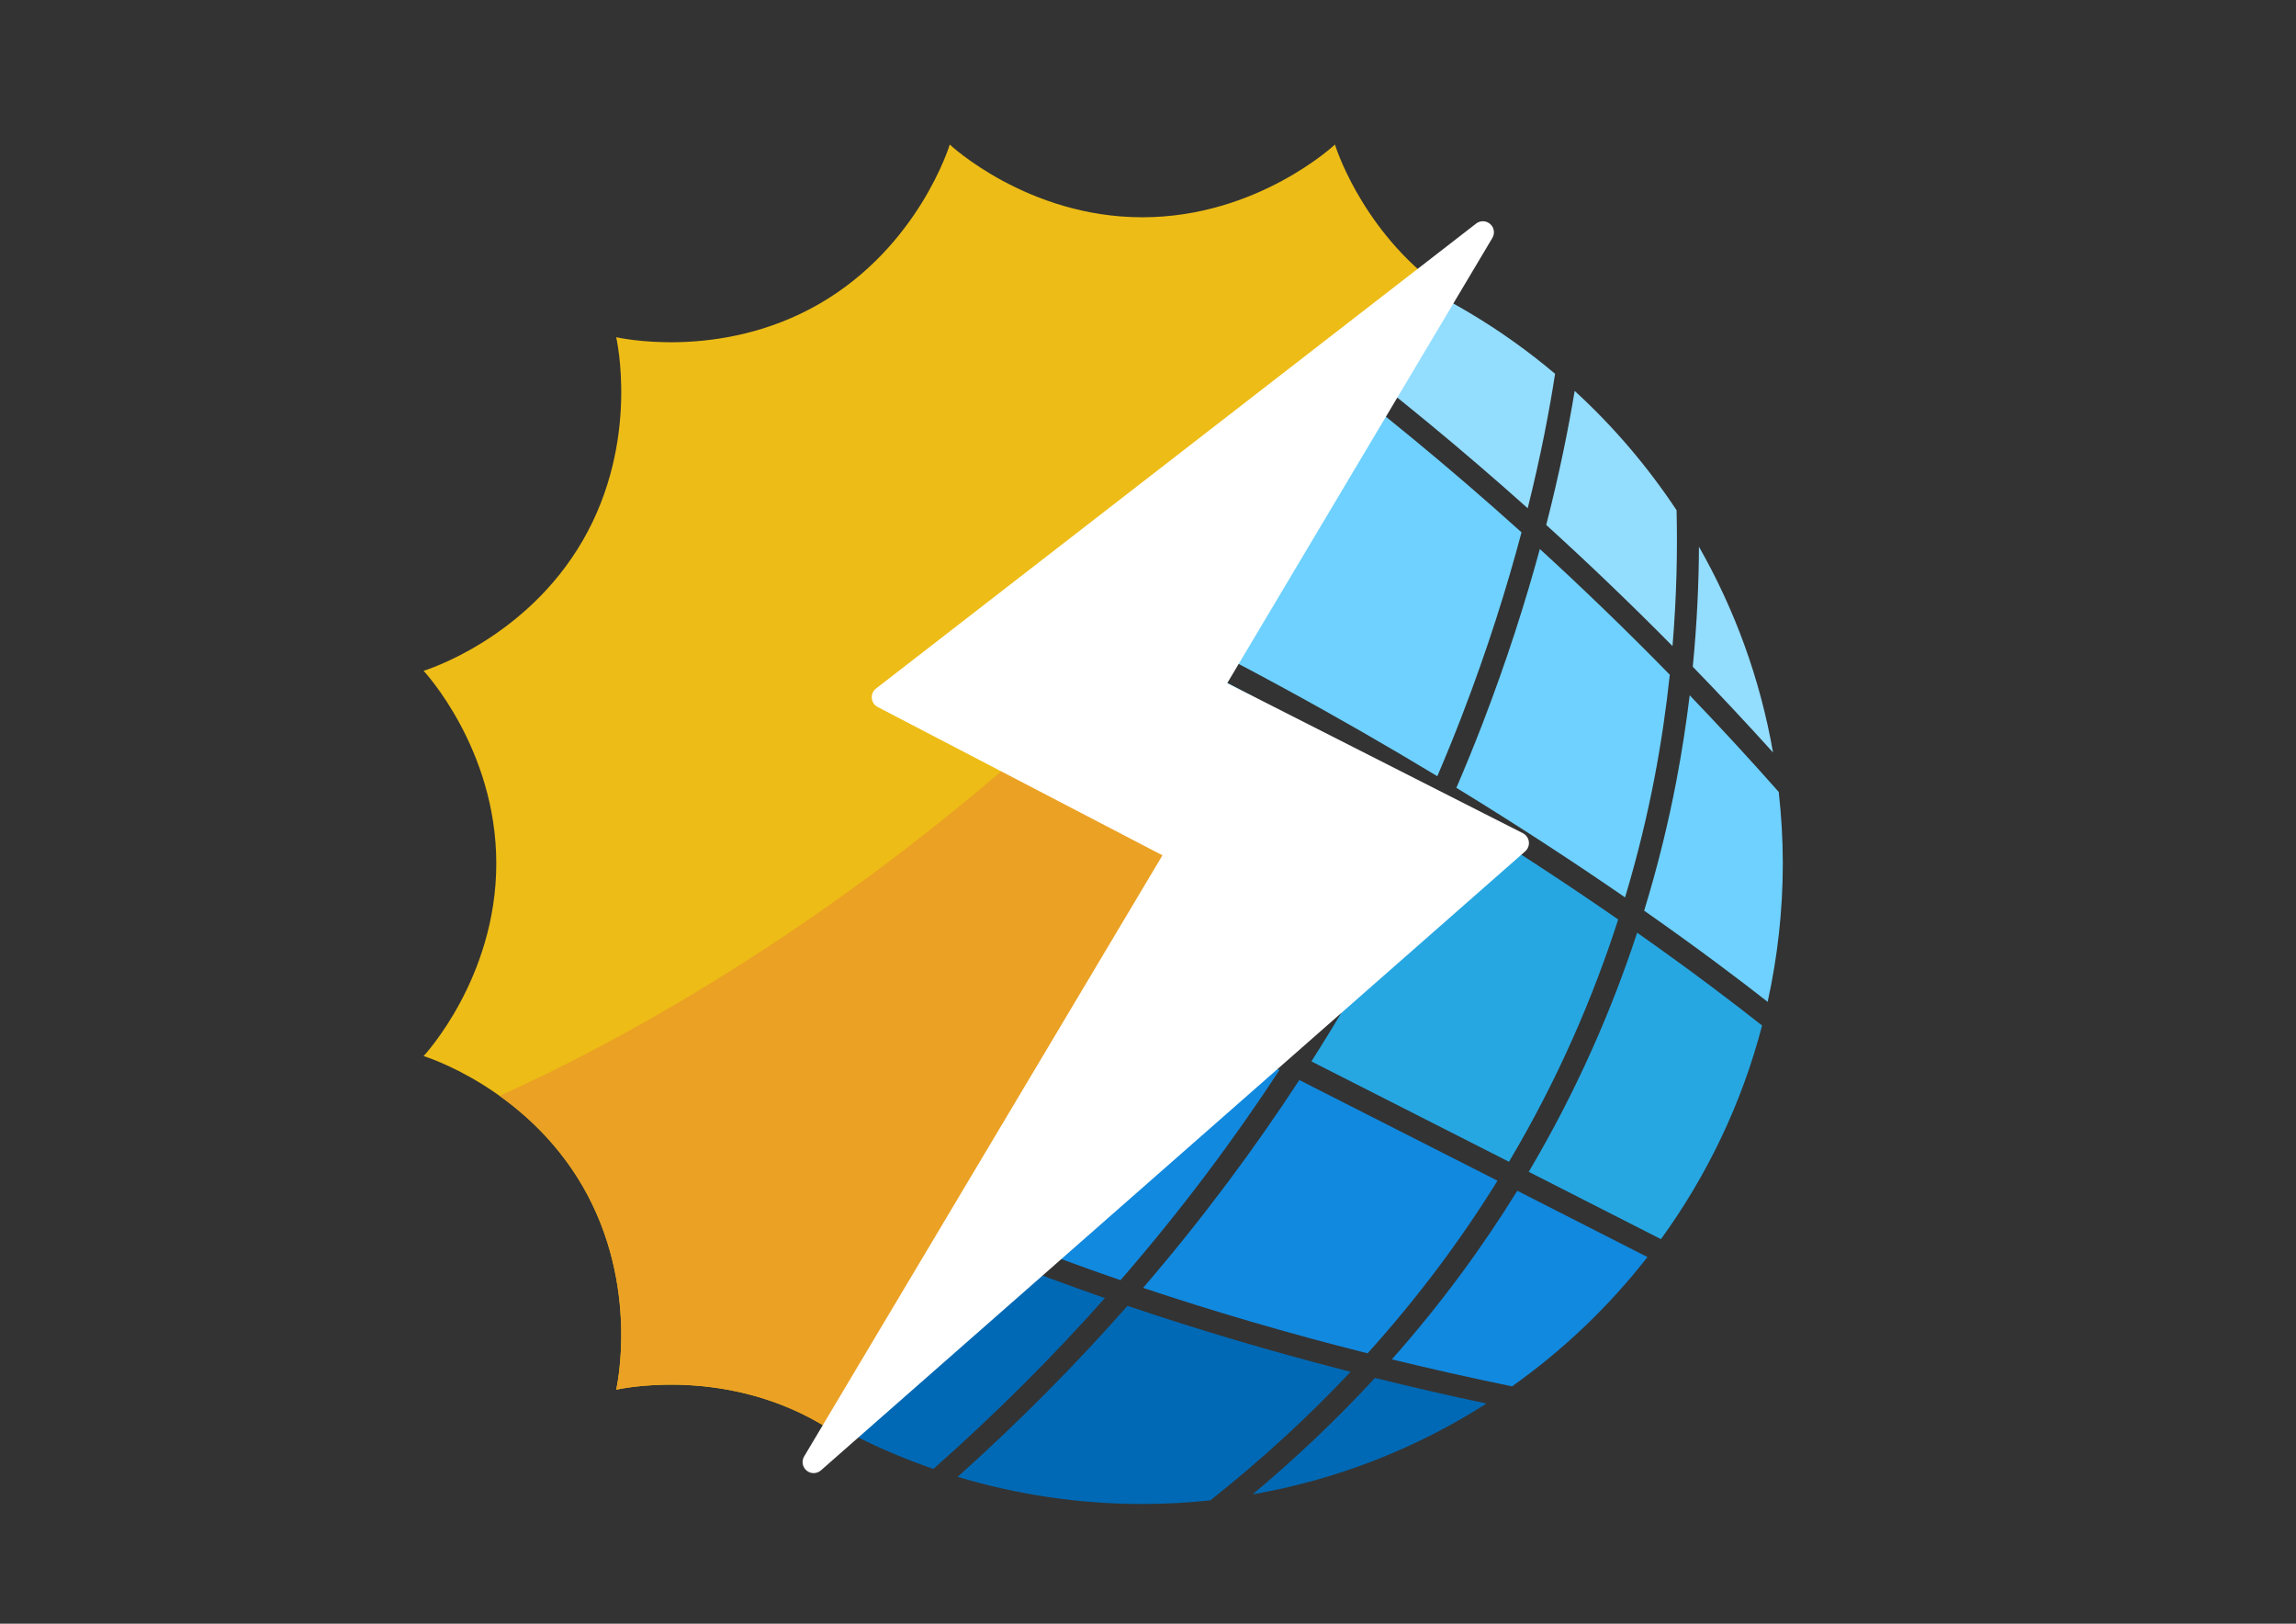 <?xml version="1.0" encoding="UTF-8"?>
<!DOCTYPE svg PUBLIC "-//W3C//DTD SVG 1.1//EN" "http://www.w3.org/Graphics/SVG/1.1/DTD/svg11.dtd">
<!-- Creator: CorelDRAW -->
<svg xmlns="http://www.w3.org/2000/svg" xml:space="preserve" width="297mm" height="210mm" version="1.1" style="shape-rendering:geometricPrecision; text-rendering:geometricPrecision; image-rendering:optimizeQuality; fill-rule:evenodd; clip-rule:evenodd"
viewBox="0 0 29700 21000"
 xmlns:xlink="http://www.w3.org/1999/xlink"
 xmlns:xodm="http://www.corel.com/coreldraw/odm/2003">
 <rect x="0" y="0" width="29700" height="21000" fill="#333333" stroke="none"/>
 <defs>
  <style type="text/css">
   <![CDATA[
    .fil4 {fill:#0069B5;fill-rule:nonzero}
    .fil3 {fill:#1189DF;fill-rule:nonzero}
    .fil0 {fill:#26A7E2;fill-rule:nonzero}
    .fil1 {fill:#6ED1FF;fill-rule:nonzero}
    .fil2 {fill:#93DDFF;fill-rule:nonzero}
    .fil6 {fill:#EBA123;fill-rule:nonzero}
    .fil5 {fill:#EDBC16;fill-rule:nonzero}
    .fil7 {fill:white;fill-rule:nonzero}
   ]]>
  </style>
 </defs>
 <g id="Camada_x0020_1">
  <g id="_477040208">
   <path class="fil0" d="M18477.57 10302.9c-2502.14,-1514.6 -5885.97,-3261.62 -9918.41,-4607.14 -749.99,851.62 -1328.4,1857.44 -1679.7,2965.14 2801.06,1383.28 6663.27,3332.15 9828.39,4936.83 747.23,-1169.52 1324.61,-2287.86 1769.72,-3294.83z"/>
   <path class="fil1" d="M18839.19 10189.15c831.55,509.03 1562.05,989.6 2181.94,1417.26 163.69,-544.61 288.08,-1064.35 380.67,-1547.29 88.74,-462.93 152.85,-908.81 197.99,-1332.31 -564.36,-577.44 -1126.36,-1118.73 -1680.91,-1626.22 -184.85,679.2 -425.68,1439.25 -740.37,2256.05 -102.78,266.73 -215.7,544.81 -339.32,832.51z"/>
   <path class="fil0" d="M16963.68 13727.44c934.46,473.96 1801.78,914.57 2555.93,1298.13 641.06,-1079.24 1094.11,-2143.91 1412.52,-3133.57 -623.16,-431.9 -1361.99,-920.1 -2208.35,-1439.2 -445.17,1002.81 -1020.18,2113.72 -1760.1,3274.64z"/>
   <path class="fil2" d="M14988.33 2888.17c1397.71,922.08 3042.53,2136.53 4773.39,3685.37 174.34,-698.25 284.5,-1288.32 354.13,-1739.07 -1391.81,-1174.52 -3175.64,-1897.25 -5127.52,-1946.3z"/>
   <path class="fil0" d="M21177.38 12063.06c-321.23,979.79 -772.62,2029.34 -1402.32,3092.48 691.51,351.75 1274.09,648.55 1710.16,870.78 595.39,-820.58 1044.99,-1753.62 1308.13,-2762.65 -354.12,-280.19 -897.4,-695.29 -1615.97,-1200.61z"/>
   <path class="fil3" d="M18004.31 17581.18c500.83,122.02 1019.29,238.59 1554.74,349.06 662.46,-469.34 1252.67,-1033.07 1751.44,-1672.26 -434.65,-221.59 -1008.32,-513.78 -1683.54,-857.26 -449.92,728.7 -985.24,1461.44 -1622.64,2180.46z"/>
   <path class="fil3" d="M16551.21 13838.62c-3142.23,-1593.01 -6965.26,-3522.13 -9753.11,-4899.39 -197.68,709.21 -305.59,1455.87 -305.59,2228.1 0,426.39 32.38,845.21 94.51,1254.28 1209.27,980.04 3726.47,2697.63 7907.35,4135.74 794.1,-915.22 1474.65,-1830.06 2056.84,-2718.73z"/>
   <path class="fil1" d="M21684.56 10100.99c-99.71,521.92 -234.87,1085.45 -416.51,1677.07 690.36,483.32 1227.22,888.99 1597.43,1178.93 127.02,-576.61 196.01,-1174.89 196.01,-1789.66 0,-312.83 -18.85,-621.17 -52.64,-925.03 -383.49,-432.98 -768,-849.94 -1151.88,-1249.66 -43.02,356.18 -99.51,726.65 -172.41,1108.35z"/>
   <path class="fil4" d="M14292.27 16788.62c-3875.29,-1347.57 -6326.52,-2933.33 -7629.59,-3943.7 592,2878.44 2677.95,5209.9 5410.98,6153.33 820.39,-725.75 1558.32,-1466.82 2218.61,-2209.63z"/>
   <path class="fil4" d="M17470.73 17742.12c-1036.92,-265.13 -1997.73,-552.63 -2886.28,-853.28 -654.32,742.93 -1384.88,1484.52 -2196.42,2211.68 756.59,227.56 1558.19,351.3 2388.97,351.3 297.12,0 590.4,-16.35 879.44,-46.87 677.47,-537.18 1279.73,-1094.49 1814.29,-1662.83z"/>
   <path class="fil1" d="M18592.47 10038.92c115.8,-270.77 222.42,-533.2 319.43,-784.99 333.16,-864.64 582.71,-1664.25 769.74,-2368.91 -1911.8,-1723.1 -3722.37,-3036.3 -5211.32,-3994.42 -2242.52,81.75 -4256.47,1054.29 -5700.34,2574.98 3983.59,1341.48 7332.98,3069.01 9822.49,4573.34z"/>
   <path class="fil3" d="M19371.12 15270.56c-757.04,-385.03 -1626.74,-826.86 -2563.7,-1302.04 -573.98,878.54 -1242.28,1782.67 -2020.54,2687.76 893.16,298.85 1859.87,584.12 2903.26,846.74 664.07,-735.17 1218.37,-1486 1680.98,-2232.46z"/>
   <path class="fil4" d="M16203.69 19326.92c1097.7,-190.62 2120.77,-596.94 3024.83,-1174.25 -495.57,-105.41 -976.97,-215.89 -1442.66,-331.17 -472.54,512.24 -998.18,1016.14 -1582.17,1505.42z"/>
   <path class="fil2" d="M20001.27 6789.17c538.72,489.47 1084.81,1011.71 1633.53,1566.66 54.89,-655.61 64.95,-1248.89 52.64,-1756.84 -375.66,-566.99 -818.4,-1085.51 -1318.2,-1543.12 -77.07,465.88 -193.31,1052.94 -367.97,1733.3z"/>
   <path class="fil2" d="M21897.04 8623.2c345.66,355.85 692.03,726 1037.95,1108.53 -166.58,-952.85 -495.51,-1849.22 -957.99,-2660.38 -2.37,467.8 -24.69,989.34 -79.96,1551.85z"/>
   <path class="fil5" d="M7539.43 15345.97c744.92,1290.37 431.19,2627.81 431.13,2627.87 0,0 1337.5,-313.86 2627.81,431.13 78.61,45.4 153.75,92.97 225.89,142.15l6096.72 -7379.79 -3230.71 -2542.47 4857.06 -4970.93c-967.16,-753.39 -1278.96,-1784.34 -1278.96,-1784.41 0,0 -1001.4,940.55 -2491.37,940.55 -1489.97,0 -2491.3,-940.42 -2491.3,-940.55 0,0 -396.96,1315.19 -1687.33,2060.18 -1290.31,744.98 -2627.75,431.26 -2627.81,431.19 0,0 313.79,1337.44 -431.13,2627.81 -745.05,1290.31 -2060.11,1687.33 -2060.24,1687.27 0,0 940.55,1001.39 940.55,2491.36 0,1489.98 -940.42,2491.31 -940.55,2491.37 0,0 1315.19,396.96 2060.24,1687.27z"/>
   <path class="fil6" d="M14097.86 8945.58c-3146.33,2975.65 -6142.95,4555.65 -7634.97,5227.99 367.91,262.95 770.31,642.14 1076.54,1172.4 744.92,1290.37 431.19,2627.81 431.13,2627.87 0,0 1337.5,-313.86 2627.81,431.13 78.61,45.4 153.75,92.97 225.89,142.15l6096.72 -7379.79 -2823.12 -2221.75z"/>
   <path class="fil7" d="M19776.41 10885.66c-6.03,-46.99 -34.82,-88.03 -77.14,-109.45l-3824.18 -1940.85 3429.54 -5757.85c35.13,-58.99 23.34,-134.59 -28.02,-180.05 -51.49,-45.52 -127.92,-47.96 -182.16,-5.96l-7762.19 6013.24c-38.47,29.88 -59.11,77.26 -54.75,125.73 4.36,48.48 33.02,91.44 76.23,113.94l3683.07 1917.77 -4634.77 7774.37c-36.03,60.4 -22.7,137.92 31.35,182.86 26.48,22.12 58.93,33.02 91.37,33.02 33.66,0 67.33,-11.79 94.25,-35.52l9110.01 -8006.02c35.53,-31.36 53.29,-78.23 47.39,-125.23z"/>
  </g>
 </g>
</svg>
